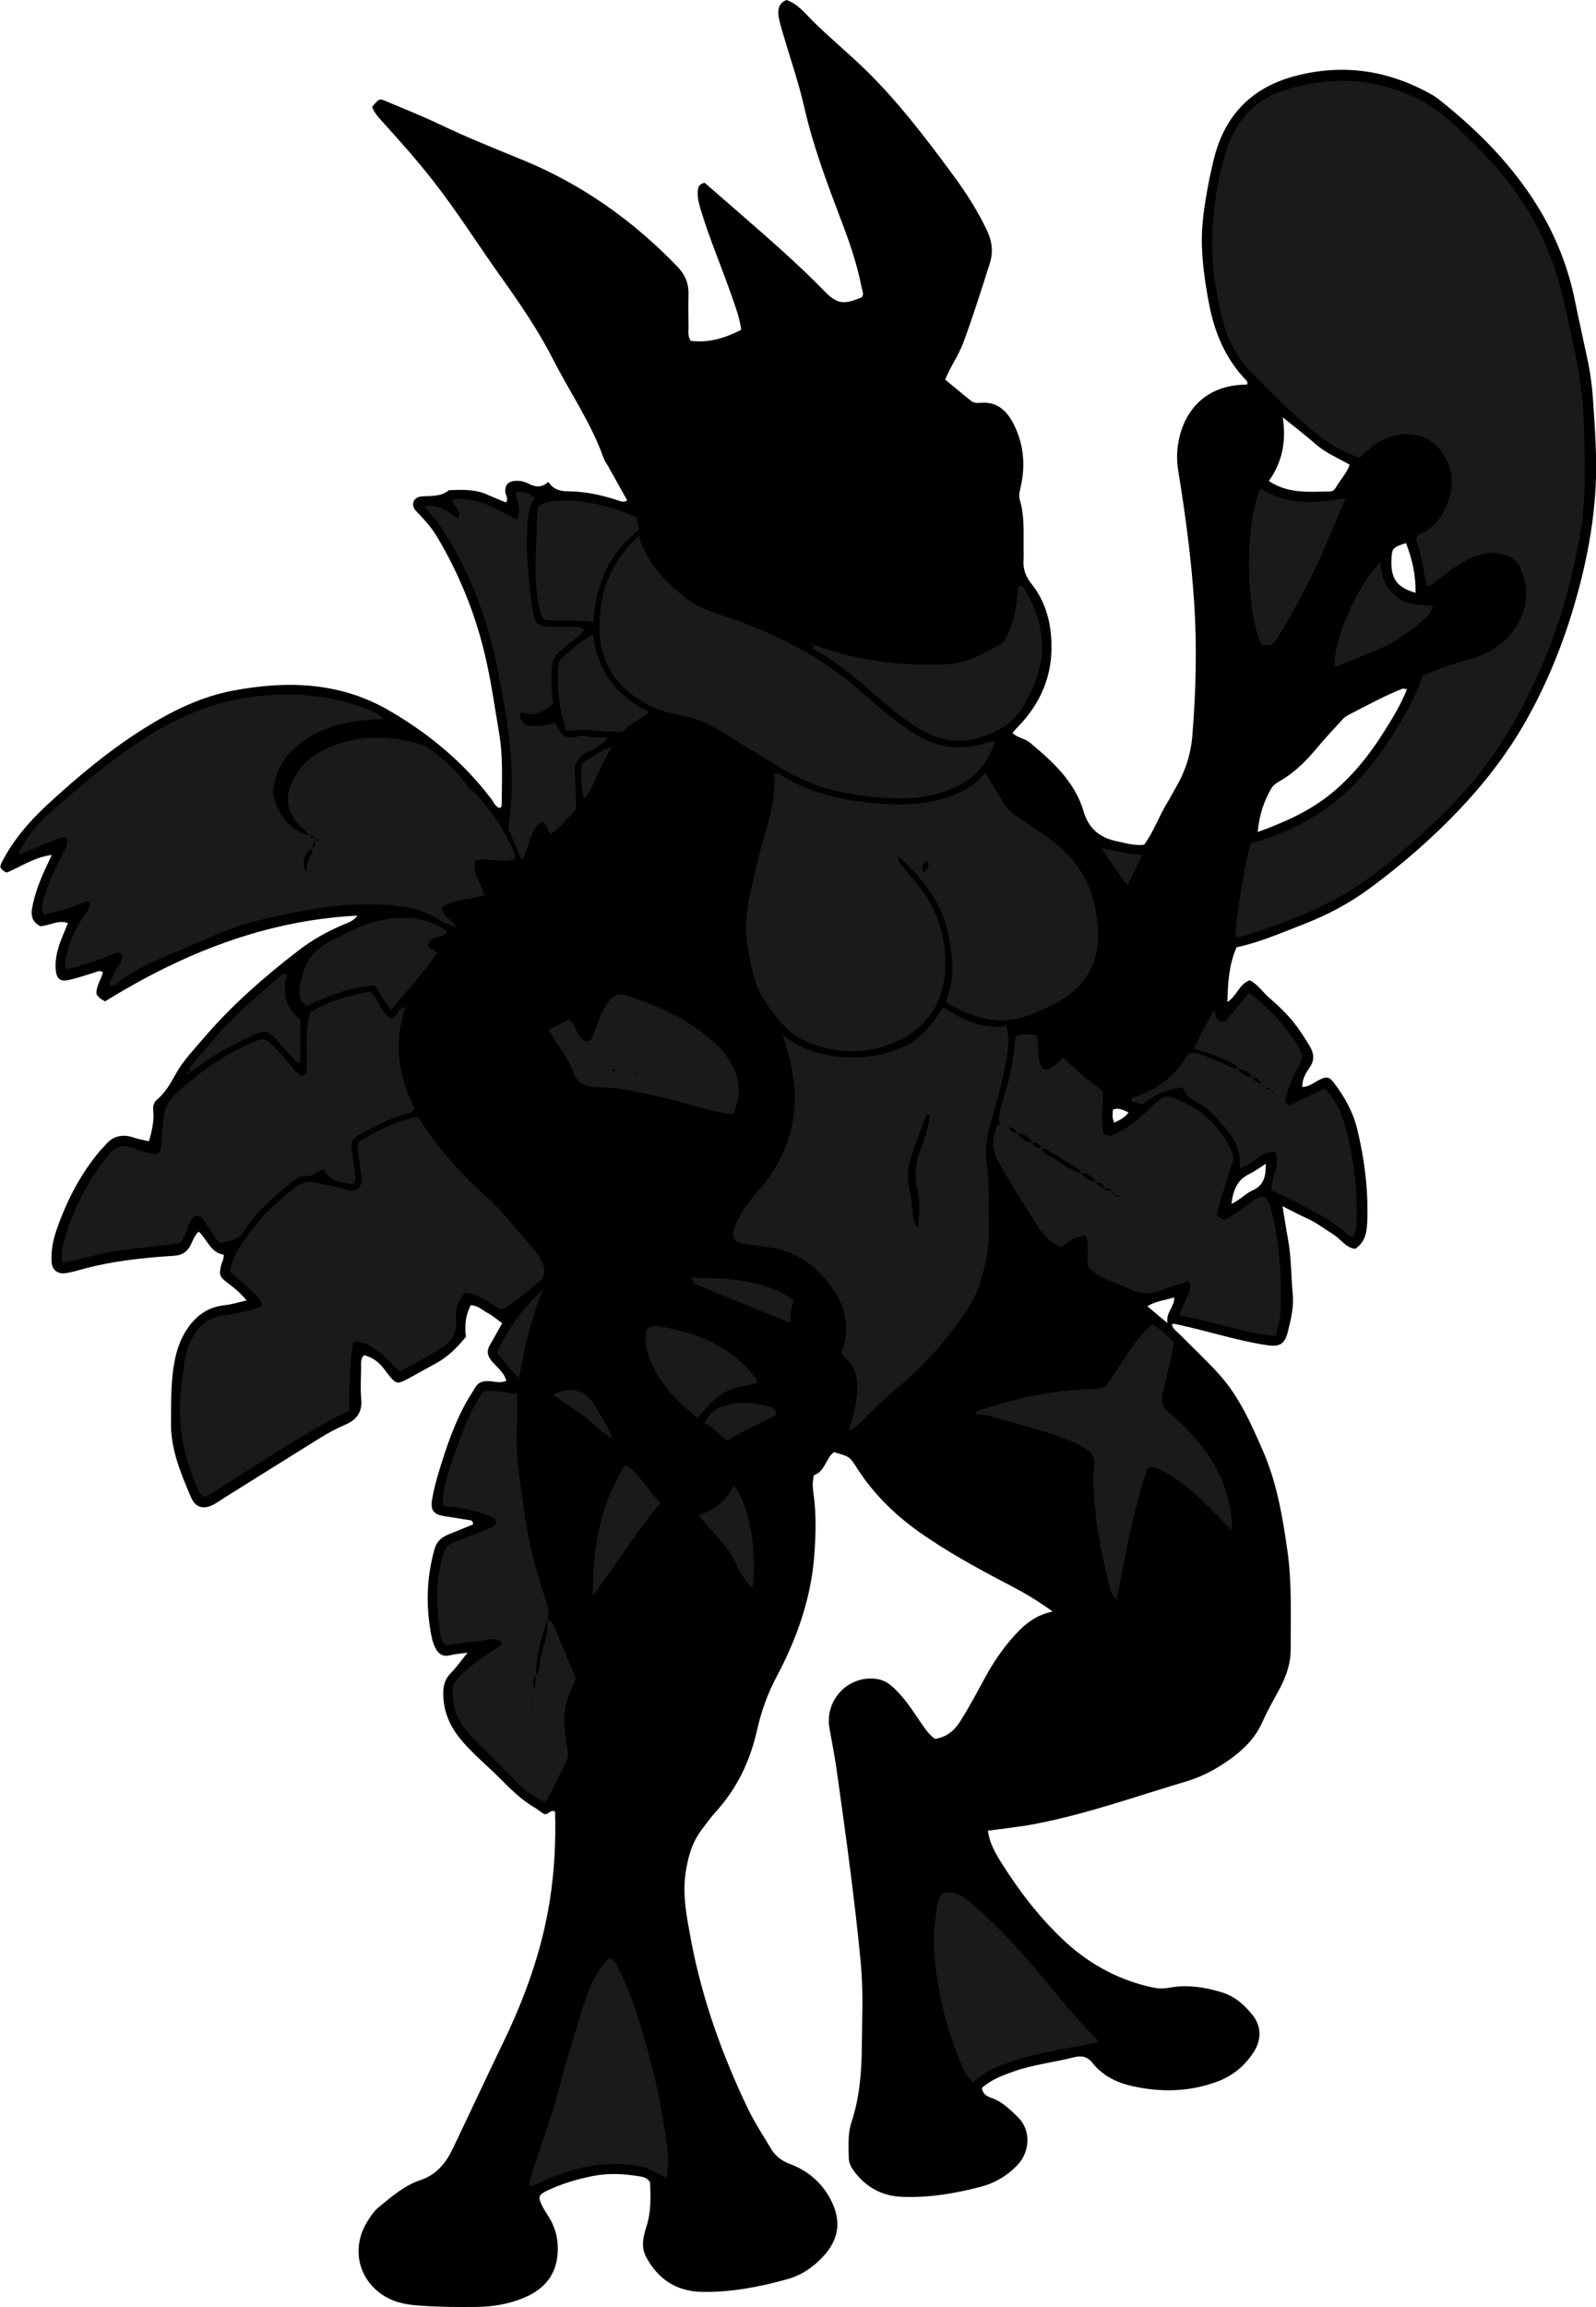 <?xml version="1.0" encoding="utf-8"?>
<!-- Generator: Adobe Illustrator 24.1.1, SVG Export Plug-In . SVG Version: 6.00 Build 0)  -->
<svg version="1.1" id="Layer_1" xmlns="http://www.w3.org/2000/svg" xmlns:xlink="http://www.w3.org/1999/xlink" x="0px" y="0px"
	 viewBox="0 0 124.99 180.54" style="enable-background:new 0 0 124.99 180.54;" xml:space="preserve">
<style type="text/css">
	.st0{fill:#1A1A1A;}
</style>
<g>
	<path d="M29.14,8.37c0.55-0.66,0.56-0.68,1.09-0.45c1.4,0.59,2.81,1.15,4.18,1.8c2.16,1.04,4.39,1.92,6.6,2.83
		c4.61,1.9,8.58,4.73,12.04,8.31c0.59,0.62,0.89,1.3,0.87,2.15c-0.02,0.88-0.01,1.76,0,2.64c0,0.31-0.07,0.64,0.17,1.02
		c1.38,0.18,2.67-0.2,3.96-0.86c-0.13-0.95-0.44-1.76-0.72-2.57c-0.81-2.34-1.8-4.61-2.5-6.99c-0.14-0.47-0.23-0.93-0.17-1.42
		c0.03-0.26,0.16-0.44,0.52-0.53c0.91,0.79,1.87,1.63,2.83,2.46c2.23,1.94,4.46,3.88,6.53,6c1.01,1.04,1.52,1.11,2.96,0.5
		c0.18-0.27,0.02-0.53-0.03-0.8c-0.35-1.81-0.95-3.53-1.61-5.26c-1.09-2.87-2.17-5.74-2.86-8.75C62.56,6.5,61.9,4.61,61.34,2.7
		c-0.13-0.46-0.28-0.92-0.36-1.39C60.9,0.78,60.95,0.26,61.59,0c0.84,0.28,1.42,0.99,2.02,1.6c1.36,1.36,2.85,2.57,4.22,3.91
		c2.55,2.5,4.7,5.33,6.81,8.19c1,1.35,1.9,2.76,2.63,4.28c0.42,0.88,0.54,1.7,0.24,2.65c-0.67,2.09-1.32,4.18-2.09,6.24
		c-0.37,0.98-0.99,1.82-1.4,2.84c0.67,0.55,1.34,1.1,2.01,1.65c0.24,0.2,0.53,0.18,0.8,0.16c1.33-0.1,2.08,0.7,2.6,1.76
		c0.72,1.48,0.88,3.05,0.54,4.67c-0.08,0.39-0.22,0.77-0.1,1.18c0.35,1.17,0.29,2.37,0.29,3.57c0,0.36,0.02,0.72,0,1.08
		c-0.06,0.75,0.16,1.33,0.65,1.95c1.01,1.28,1.46,2.79,1.53,4.45c0.12,2.7-0.85,4.91-2.71,6.79c-0.11,0.11-0.21,0.24-0.34,0.39
		c0.39,0.39,0.96,0.42,1.35,0.74c1.79,1.49,3.53,3.06,4.22,5.39c0.4,1.36,1.27,2.07,2.59,2.34c0.7,0.14,1.39,0.37,2.15,0.28
		c0.76-1.03,1.17-2.26,1.84-3.34c0.23-0.37,0.43-0.77,0.65-1.15c0.74-1.26,1.17-2.61,1.29-4.07c0.28-3.47,0.37-6.94,0.14-10.41
		c-0.23-3.46-0.69-6.9-1.25-10.32c-0.18-1.09-0.08-2.15,0.26-3.18c0.63-1.89,2.21-3.54,5.12-3.54c0.08-0.11,0.05-0.22-0.03-0.31
		c-1.64-1.69-2.51-3.76-2.94-6.05c-0.28-1.45-0.49-2.91-0.55-4.38c-0.07-1.68,0.2-3.34,0.51-4.99c0.11-0.59,0.25-1.17,0.38-1.75
		c0.83-3.56,2.98-5.81,6.55-6.71c3.62-0.91,7.04-0.42,10.3,1.35c0.28,0.15,0.56,0.31,0.81,0.51c2.83,2.25,5.38,4.76,7.37,7.8
		c1.59,2.43,2.7,5.06,3.28,7.91c0.32,1.56,0.67,3.12,1,4.68c0.24,1.13,0.38,2.28,0.45,3.43c0.09,1.43,0.19,2.86,0.22,4.3
		c0.07,4-0.64,7.86-1.77,11.66c-0.9,3.03-2.1,5.95-3.64,8.71c-1.43,2.56-3.2,4.87-5.21,7c-2.17,2.3-4.55,4.37-7.1,6.25
		c-1.62,1.2-3.38,2.12-5.25,2.84c-1.71,0.66-3.39,1.4-5.19,1.78c-0.6,1.38-0.68,2.8-0.72,4.28c0.72-0.42,0.89-1.36,1.74-1.7
		c0.63,0.29,1.02,0.93,1.56,1.39c0.52,0.44,1.01,0.91,1.47,1.41c0.65,0.71,1.17,1.51,1.67,2.34c0.33,0.55,0.42,1.06,0.02,1.66
		c-0.29,0.43-0.61,0.91-0.59,1.56c0.58-0.04,0.94-0.37,1.36-0.58c0.54-0.27,0.76-0.23,1.13,0.26c0.82,1.09,1.48,2.25,1.81,3.61
		c0.57,2.34,0.87,4.71,0.79,7.12c-0.03,0.85-0.1,1.69-0.95,2.25c-0.75-0.09-1.14-0.79-1.74-1.15c-0.65-0.4-1.24-0.87-1.94-1.19
		c-0.64-0.29-1.26-0.62-2.01-1c0.16,0.96,0.28,1.78,0.43,2.59c0.27,1.42,0.23,2.86,0.37,4.28c0.1,1-0.14,1.98-0.38,2.95
		c-0.25,0.98-0.63,1.2-1.62,1.06c-2.41-0.36-4.73-1.14-7.11-1.64c-0.12-0.02-0.23-0.08-0.36,0.03c0.11,0.39,0.47,0.6,0.73,0.87
		c0.98,1,2.01,1.95,2.95,2.99c1.58,1.74,2.52,3.87,3.45,6c1.1,2.51,1.55,5.19,1.93,7.88c0.36,2.54,0.24,5.1,0.25,7.66
		c0.01,1.29-0.48,2.43-1.09,3.51c-0.43,0.77-0.84,1.54-1.2,2.34c-0.49,1.05-1.25,1.84-2.15,2.53c-1.12,0.85-2.33,1.54-3.69,1.95
		c-3.98,1.18-7.89,2.59-11.98,3.36c-1.17,0.22-2.36,0.34-3.6,0.51c0.12,0.96,0.58,1.76,1.06,2.52c1.43,2.27,3.07,4.41,5.05,6.22
		c1.96,1.79,4.3,3.03,6.95,3.56c0.39,0.08,0.79,0.05,1.19-0.02c1.41-0.25,2.78-0.03,4.13,0.39c0.99,0.31,1.73,0.99,2.36,1.78
		c0.66,0.83,0.7,1.86,0.12,2.8c-0.7,1.12-1.66,1.93-2.91,2.39c-2.16,0.8-4.37,0.85-6.6,0.36c-1.23-0.27-2.35-0.8-3.16-1.82
		c-0.4-0.51-0.86-0.6-1.48-0.44c-1.54,0.39-3.14,0.56-4.66,1.09c-0.91,0.32-1.8,0.65-2.52,1.3c0.05,0.5,0.42,0.67,0.79,0.8
		c0.82,0.29,1.41,0.89,2.01,1.47c1.1,1.06,0.94,2.77-0.02,3.77c-0.81,0.84-1.75,1.4-2.85,1.69c-2.05,0.54-4.14,0.89-6.27,0.79
		c-1.56-0.08-2.81-0.8-3.73-2.08c-0.22-0.3-0.36-0.63-0.36-1c-0.01-0.92-0.09-1.84,0.21-2.74c0.62-1.88,0.79-3.83,0.81-5.78
		c0.02-2.2,0.13-4.4-0.07-6.59c-0.22-2.38-0.5-4.75-0.8-7.12c-0.34-2.73-0.73-5.45-1.11-8.17c-0.15-1.06-0.36-2.12-0.55-3.18
		c-0.39-2.21,1.46-4.16,3.67-3.87c0.53,0.07,0.97,0.33,1.36,0.7c0.86,0.8,1.48,1.78,2.13,2.73c0.32,0.46,0.62,0.93,1.11,1.27
		c0.88-0.14,1.49-0.62,1.97-1.38c0.73-1.15,1.36-2.35,2.01-3.54c0.56-1.02,1.21-1.98,1.96-2.86c0.84-0.97,1.75-1.88,3.27-2.19
		c-1.16-0.84-2.22-1.46-3.29-2.02c-2.48-1.3-4.94-2.62-7.23-4.25c-1.91-1.36-3.54-2.98-4.81-4.96c-0.58-0.9-0.57-0.9-1.81-1.24
		c-0.64,0.5-0.7,1.53-1.56,1.8c-0.12,0.51-0.1,0.95-0.04,1.38c0.24,1.63,0.19,3.28,0.07,4.9c-0.25,3.35-1.36,6.49-2.92,9.43
		c-0.74,1.39-1.24,2.79-1.58,4.31c-0.53,2.36-1.56,4.51-3.22,6.33c-0.4,0.44-0.75,0.93-1.11,1.41c-0.74,0.98-1.05,2.09-1.24,3.31
		c-0.28,1.84,0.1,3.59,0.42,5.33c0.87,4.61,2.45,9.01,4.48,13.23c0.5,1.04,1.15,2.01,1.74,3.01c0.35,0.6,0.82,1,1.52,1.26
		c1.47,0.55,2.6,1.54,3.29,2.98c0.76,1.6,0.5,2.99-0.7,4.28c-0.79,0.84-1.69,1.45-2.8,1.76c-2.2,0.61-4.43,1.04-6.72,0.99
		c-1.98-0.05-3.41-1.01-4.33-2.73c-0.41-0.76-0.23-1.59,0.01-2.33c0.39-1.18,0.35-2.35,0.3-3.52c-0.24-0.38-0.6-0.43-0.95-0.48
		c-1.19-0.19-2.37-0.24-3.56,0c-1.22,0.25-2.4,0.59-3.53,1.13c-0.7,0.33-0.76,0.5-0.41,1.2c0.16,0.32,0.37,0.62,0.55,0.92
		c0.61,1,0.78,2.11,0.61,3.23c-0.22,1.46-1.17,2.43-2.49,3c-1.22,0.53-2.53,0.75-3.85,0.76c-1.35,0.01-2.71,0.01-4.06-0.08
		c-0.93-0.06-1.8-0.13-2.64-0.52c-2.39-1.11-3.2-3.79-1.84-6.04c0.27-0.44,0.56-0.88,0.97-1.21c0.99-0.8,1.97-1.66,3.2-2.07
		c1.3-0.43,2.03-1.37,2.57-2.51c1.33-2.77,2.62-5.56,3.96-8.33c1.69-3.5,2.99-7.12,3.61-10.99c0.37-2.34,0.49-4.67,0.42-7.02
		c-0.38-0.2-0.56,0.35-0.88,0.18c-0.24-0.13-0.45-0.33-0.69-0.47c-1.13-0.64-2.01-1.57-2.92-2.47c-1.02-1.01-2.14-1.92-3.04-3.06
		c-0.84-1.08-1.28-2.27-1.22-3.65c0.03-0.54,0.2-0.97,0.59-1.37c0.5-0.51,0.91-1.1,1.3-1.59c-0.35,0.05-0.89,0.09-1.4,0.21
		c-0.53,0.12-0.86-0.11-1.08-0.52c-0.15-0.28-0.26-0.59-0.32-0.9c-0.48-2.34-0.42-4.66,0.24-6.96c0.16-0.54,0.54-0.86,1.04-1.07
		c0.66-0.27,1.32-0.54,1.96-0.8c0-0.36-0.24-0.32-0.41-0.35c-0.63-0.11-1.26-0.2-1.89-0.3c-0.77-0.13-1.04-0.45-0.92-1.24
		c0.11-0.71,0.3-1.41,0.5-2.09c0.61-2.03,1.28-4.04,2.36-5.88c0.16-0.28,0.35-0.53,0.5-0.81c0.24-0.45,0.63-0.57,1.11-0.54
		c0.43,0.02,0.87,0.19,1.35-0.03c-0.17-0.65-0.71-1.04-1.11-1.5c-0.37-0.43-0.45-0.82-0.17-1.3c0.32-0.55,0.62-1.11,0.96-1.7
		c-0.39-0.28-0.75-0.6-1.15-0.81c-0.41-0.21-0.76-0.59-1.31-0.6c-0.42,0.78-0.49,1.6-0.38,2.47c-0.68,0.84-1.43,1.59-2.4,2.11
		c-0.78,0.41-1.53,0.86-2.31,1.26c-0.63,0.33-0.78,0.29-1.23-0.24c-0.21-0.24-0.38-0.51-0.59-0.76c-0.39-0.47-0.87-0.79-1.45-0.93
		c-0.31,0.31-0.22,0.64-0.23,0.95c-0.01,0.84-0.06,1.69,0.01,2.52c0.09,1.01-0.39,1.6-1.23,1.96c-0.7,0.3-1.37,0.66-2.01,1.06
		c-2.48,1.54-4.95,3.09-7.42,4.63c-0.27,0.17-0.53,0.36-0.81,0.52c-0.83,0.47-1.5,0.34-1.87-0.54c-0.8-1.87-1.59-3.75-1.56-5.85
		c0.02-1.56-0.02-3.11,0.26-4.66c0.16-0.87,0.42-1.7,0.89-2.46c0.72-1.15,1.67-1.9,3.06-2.04c0.54-0.06,1.07-0.23,1.71-0.37
		c-0.45-0.58-0.94-0.96-1.44-1.34c-0.7-0.52-0.75-0.68-0.52-1.53c0.03-0.11,0.1-0.22,0.13-0.34c0.03-0.11,0.03-0.23,0.05-0.37
		c-1.04-0.16-1.3-1.19-1.96-1.81c-0.39,0.34-0.48,0.78-0.69,1.15c-0.28,0.47-0.64,0.7-1.25,0.74c-2.47,0.16-4.93,0.42-7.32,1.09
		c-0.38,0.11-0.77,0.21-1.16,0.27c-0.65,0.1-1.08-0.26-1.11-0.91c-0.04-0.81,0.1-1.61,0.35-2.36c0.78-2.28,1.86-4.42,3.42-6.28
		c0.13-0.15,0.28-0.28,0.41-0.44c0.6-0.75,1.35-0.92,2.25-0.62c0.37,0.13,0.77,0.19,1.2,0.29c0.23-0.81,0.42-1.62,0.33-2.46
		c-0.04-0.37,0.09-0.63,0.34-0.84c0.66-0.56,1.04-1.29,1.46-2.03c0.55-0.98,1.34-1.79,2.06-2.64c2.24-2.63,4.82-4.89,7.54-6.98
		c1.08-0.83,2.27-1.49,3.53-2.02c0.35-0.15,0.74-0.25,1.06-0.69c-7.32,0.38-13.74,3-19.76,6.71c-0.17-0.1-0.28-0.15-0.37-0.22
		c-0.12-0.1-0.22-0.23-0.3-0.33c-0.05-0.66,0.37-1.15,0.5-1.72c-0.24-0.19-0.46-0.05-0.68,0.02c-0.65,0.2-1.29,0.42-1.95,0.57
		c-0.73,0.17-1.02-0.09-1.07-0.86c-0.05-0.81,0.15-1.58,0.45-2.33c0.16-0.4,0.33-0.8,0.51-1.26c-0.79-0.26-1.43,0.21-2.17,0.25
		c-0.55-0.3-0.76-0.71-0.63-1.44c0.2-1.08,0.58-2.07,1.03-3.05c0.15-0.33,0.3-0.65,0.51-1.09c-1.36,0.18-2.41,0.91-3.51,1.38
		c-0.26-0.07-0.39-0.21-0.52-0.4c0.02-0.1,0.02-0.22,0.07-0.32c0.89-1.77,2.16-3.25,3.6-4.58c2.35-2.17,4.8-4.22,7.51-5.93
		c2.17-1.37,4.46-2.51,7.01-3c4.22-0.8,8.37-0.69,12.2,1.52c3.14,1.81,5.9,4.09,8.1,7.01c0.18,0.24,0.28,0.58,0.64,0.65
		c0.05-0.07,0.13-0.12,0.13-0.18c0.01-1.88,0.12-3.76-0.19-5.62c-0.37-2.16-0.66-4.33-1.19-6.47c-0.78-3.17-2.01-6.14-3.67-8.94
		c-0.45-0.76-1.05-1.4-1.66-2.04c-0.44-0.46-0.21-1.07,0.42-1.13c0.75-0.06,1.52,0.04,2.16-0.49c1.04-0.04,2.08-0.09,3.06,0.37
		c0.46,0.21,0.94,0.39,1.41,0.59c0.22-0.34-0.05-0.57-0.06-0.84c-0.02-0.54,0.22-0.8,0.76-0.85c0.37-0.03,0.75,0.05,1.05,0.21
		c0.55,0.29,1.04,0.34,1.57-0.13c0.54,0.87,1.42,0.71,2.16,0.76c1.17,0.08,2.28,0.35,3.38,0.72c0.19,0.06,0.38,0.13,0.63-0.03
		c-0.5-0.9-1-1.79-1.5-2.69c-0.12-0.21-0.27-0.4-0.35-0.63c-0.97-2.73-2.62-5.11-3.93-7.67c-1.14-2.24-2.56-4.33-4.02-6.38
		c-1.84-2.57-3.51-5.24-5.47-7.73c-1.21-1.54-2.51-3-3.82-4.45C29.68,9.23,29.35,8.89,29.14,8.37z M110.19,53.93
		c-0.23-0.02-0.31-0.06-0.37-0.03c-1.45,0.57-2.81,1.33-4.2,2.04c-0.18,0.09-0.35,0.21-0.48,0.36c-0.67,0.73-1.36,1.46-1.99,2.22
		c-0.8,0.96-1.66,1.84-2.73,2.49c-0.3,0.18-0.67,0.37-0.84,0.66c-0.6,1.02-0.97,2.14-1.08,3.44c2.15-0.78,4.09-1.65,5.79-3.04
		c1.66-1.37,2.97-3.01,4.1-4.81C109.05,56.22,109.69,55.17,110.19,53.93z M100.46,32.66c0.3,1.99-0.09,3.57-1.09,4.98
		c1.52,1.02,3.17,0.84,4.79,0.82c0.22,0,0.37-0.15,0.47-0.33c0.32-0.58,0.82-1.06,1.07-1.76c-0.9-0.52-1.85-0.91-2.64-1.59
		C102.29,34.1,101.48,33.48,100.46,32.66z M110.86,46.39c0.02-1.43-0.28-2.67-0.75-3.89c-1.04,0.33-1.11,0.42-1.14,1.29
		C108.91,45.27,109.38,45.97,110.86,46.39z M96.44,94.21c0.7-0.33,1.11-0.81,1.64-1.05c0.93-0.41,1.05-1.12,1.05-2.09
		c-0.5,0.32-0.88,0.61-1.3,0.81C96.89,92.33,96.58,93.13,96.44,94.21z M89.85,102.22c0.48,0.4,0.92,0.77,1.58,1.32
		c-0.14-0.87,0.55-1.23,0.53-2.01C91.24,101.75,90.54,101.81,89.85,102.22z M87.26,87.85c0.47-0.21,0.84-0.4,1.12-0.8
		c-0.41-0.16-0.74-0.41-1.22-0.21C87.15,87.13,87.06,87.43,87.26,87.85z"/>
	<path class="st0" d="M96.76,73.35c-0.05-1.18,0.84-6.54,1.22-7.37c1.81-0.45,3.52-1.22,5.12-2.21c2.65-1.64,4.56-3.98,6.17-6.59
		c0.84-1.36,1.65-2.73,2.13-4.28c1.11-0.5,2.22-0.91,3.38-1.22c1.89-0.5,3.45-1.43,4.31-3.3c0.61-1.33,0.54-2.63-0.04-3.94
		c-0.35-0.8-1.05-1.05-1.83-1.15c-0.69-0.09-1.34,0.09-1.98,0.37c-1,0.44-1.85,1.11-2.71,1.76c-0.22,0.17-0.4,0.4-0.81,0.45
		c-0.23-1.25-0.41-2.54-0.83-3.69c0.06-0.25,0.2-0.33,0.34-0.4c1.41-0.64,2.04-1.86,2.38-3.26c0.43-1.83-0.73-3.93-2.43-4.4
		c-1.09-0.3-2.14-0.11-3.12,0.43c-0.6,0.33-1.09,0.8-1.58,1.27c-2.11-0.67-3.7-2.06-5.25-3.49c-1.06-0.98-2.05-2.02-3.08-3.03
		c-1.2-1.18-1.97-2.62-2.39-4.22c-0.71-2.72-1.02-5.5-0.72-8.31c0.18-1.71,0.48-3.41,1.01-5.04c0.73-2.22,2.14-3.9,4.47-4.65
		c3.67-1.18,7.23-1.02,10.69,0.75c1.23,0.63,2.25,1.52,3.23,2.46c1.07,1.02,2.11,2.07,3.07,3.2c2.38,2.82,4.01,6.04,4.85,9.65
		c0.47,2.02,0.95,4.04,1.29,6.09c0.21,1.3,0.36,2.61,0.39,3.92c0.06,2.87,0.22,5.76-0.28,8.61c-0.65,3.67-1.63,7.24-3.14,10.65
		c-1.53,3.45-3.39,6.7-5.93,9.52c-2.06,2.29-4.35,4.32-6.76,6.24c-3.16,2.52-6.84,3.9-10.62,5.1C97.16,73.32,97,73.32,96.76,73.35z"
		/>
	<path class="st0" d="M8.62,77.17c-0.15-0.41,0.19-0.66,0.31-0.98c0.2-0.5,0.69-0.89,0.63-1.47c-0.24-0.28-0.46-0.17-0.68-0.06
		c-1.17,0.53-2.4,0.85-3.57,1.2c-0.28-0.17-0.22-0.36-0.19-0.56c0.17-1.29,0.67-2.45,1.38-3.54c0.21-0.32,0.52-0.6,0.56-0.99
		c-0.14-0.27-0.31-0.26-0.51-0.16c-0.97,0.48-2.03,0.71-3.09,0.96c-0.29-0.53-0.12-1.02,0.04-1.51c0.36-1.15,0.89-2.22,1.42-3.3
		c0.19-0.37,0.52-0.74,0.23-1.3c-1.24,0.32-2.36,0.98-3.73,1.4c0.61-1.27,1.36-2.24,2.27-3.05c2.44-2.18,4.93-4.31,7.7-6.08
		c2.24-1.43,4.62-2.52,7.25-3.01c3.48-0.65,6.9-0.5,10.23,0.82c0.36,0.14,0.73,0.28,1.15,0.71c-1,0.09-1.86,0.11-2.69,0.28
		c-1.81,0.36-3.41,1.06-4.69,2.45c-0.71,0.78-1.03,1.69-1.24,2.68c-0.09,0.41,0.07,0.8,0.2,1.17c0.45,1.27,1.27,2.19,2.6,2.57
		c0.16,0.3,0.41,0.12,0.63,0.13c-0.04,0.12-0.08,0.24-0.12,0.36c-0.22,0.1-0.24,0.29-0.23,0.49c-0.72,0.39-0.79,1.02-0.59,1.72
		c0.01,0.03,0.13,0.04,0.2,0.05c-0.03,0.1-0.12,0.2-0.02,0.31c0-0.1,0-0.19,0-0.28c-0.16-0.31,0.01-0.58,0.09-0.86
		c0.09-0.32,0.38-0.58,0.29-0.96c0.25-0.09,0.22-0.3,0.23-0.5c0.35,0.02,0.11-0.21,0.13-0.32c-0.21-0.04-0.43-0.08-0.64-0.11
		c-0.14-0.39-0.5-0.61-0.76-0.9c-1-1.12-1.14-2.19-0.45-3.51c0.56-1.06,1.37-1.85,2.45-2.37c2.51-1.21,5.08-1.14,7.68-0.36
		c0.31,0.09,0.56,0.29,0.81,0.49c1,0.8,2,1.59,2.66,2.72c0.22,0.37,0.62,0.48,0.88,0.79c1.14,1.39,2.22,2.82,2.86,4.53
		c0.04,0.11,0.04,0.23,0.07,0.39c-1.03,0.39-2.12-0.13-3.11,0.13c-0.36,1.09,0.54,1.79,0.65,2.71c-1.09,0.43-2.37,0.24-3.3,0.99
		c0.09,0.8,0.93,0.94,1.08,1.58l0.03-0.03c-0.5-0.23-1.04-0.42-1.5-0.71c-1.04-0.66-2.19-0.9-3.39-1.02
		c-3.49-0.35-6.88,0.3-10.25,1.08c-1.4,0.32-2.75,0.8-4.06,1.38c-1.28,0.56-2.56,1.11-3.84,1.64c-1.14,0.48-2.24,1.04-3.23,1.78
		c-0.24,0.18-0.46,0.47-0.83,0.38L8.62,77.17z"/>
	<path class="st0" d="M70.42,67.01c-0.11,0.2-0.09,0.38,0.06,0.55c0.39,0.46,0.76,0.93,1.15,1.38c1.5,1.72,2.31,3.76,2.4,6
		c0.06,1.54-0.2,3.09-1.15,4.44c-0.84,1.2-1.98,1.92-3.34,2.4c-2.19,0.77-4.33,0.59-6.42-0.29c-1.38-0.58-2.25-1.76-3.08-2.94
		c-0.95-1.35-1.22-2.91-1.49-4.5c-0.25-1.45-0.11-2.85,0.23-4.25c0.35-1.43,0.63-2.89,1.06-4.3c0.49-1.61,0.9-3.22,0.79-4.98
		c0.37-0.04,0.62,0.19,0.86,0.33c2,1.18,4.19,1.69,6.48,1.95c1.04,0.12,2.07,0.17,3.1,0.14c1.49-0.05,2.93-0.37,4.27-1.03
		c0.68-0.33,1.26-0.81,1.81-1.42c0.49,0.8,0.93,1.5,1.36,2.21c0.29,0.49,0.67,0.88,1.15,1.2c0.8,0.53,1.58,1.08,2.37,1.62
		c2.01,1.37,3.33,3.28,3.76,5.63c0.34,1.87,0.4,3.83-0.89,5.52c-0.67,0.88-1.53,1.51-2.51,1.99c-1.15,0.55-2.28,1.11-3.61,1.18
		c-1.73,0.09-3.19-0.55-4.59-1.33c-0.04-0.14-0.09-0.24-0.07-0.29c0.7-1.67,0.47-3.36,0.15-5.06c-0.36-1.91-1.36-3.47-2.63-4.89
		c-0.4-0.44-0.84-0.84-1.26-1.27c-0.17-0.02-0.27-0.1-0.3-0.27l-0.07-0.01l0.07-0.01C70.2,66.82,70.31,66.92,70.42,67.01z
		 M72.61,67.36c-0.36,0.22-0.44,0.52-0.34,0.95C72.6,68.04,72.89,67.82,72.61,67.36z"/>
	<path class="st0" d="M32.73,87.39c0.85,1.31,1.71,2.5,2.7,3.6c0.85,0.95,1.74,1.86,2.7,2.7c1.11,0.98,2.01,2.16,2.98,3.27
		c0.5,0.57,1.01,1.14,1.35,1.82c0.28,0.56,0.24,1.14-0.24,1.52c-0.97,0.76-1.85,1.65-2.95,2.18c-0.96-0.47-1.75-1.22-2.84-1.31
		c-0.6,0.62-0.8,1.38-0.72,2.12c0.13,1.15-0.47,1.8-1.33,2.32c-0.99,0.59-2.01,1.14-3.07,1.74c-0.55-0.53-1.04-1.11-1.63-1.55
		c-0.56-0.42-1.16-0.86-2.01-0.81c-0.29,1.78-0.32,3.55-0.32,5.38c-3.94,1.99-7.54,4.5-11.23,6.77c-0.45-0.09-0.55-0.42-0.67-0.7
		c-1.23-2.77-1.64-5.64-1.16-8.65c0.1-0.59,0.14-1.18,0.26-1.77c0.07-0.36,0.21-0.69,0.36-1.01c0.52-1.1,1.24-1.89,2.56-2.07
		c1.01-0.14,2.05-0.31,3.05-0.73c-0.1-0.74-0.73-1.04-1.14-1.48c-0.41-0.43-0.89-0.79-1.35-1.18c0.11-1.2,0.83-2.08,1.46-2.99
		c0.98-1.42,2.27-2.57,3.62-3.64c0.52-0.41,1.05-0.52,1.68-0.37c0.74,0.18,1.49,0.29,2.21,0.53c0.99,0.33,1.44-0.18,1.3-1.16
		c-0.07-0.51-0.16-1.02-0.25-1.53c-0.05-0.32-0.09-0.63,0.05-1.05C29.49,88.53,30.95,87.73,32.73,87.39z M31.16,96.64l-0.05,0.01
		l0.06-0.03c-0.02-0.08,0.03-0.09,0.04-0.02C31.22,96.75,31.29,96.55,31.16,96.64z M30.45,97.03l0.05,0l-0.07,0.03
		c0.03,0.08-0.02,0.09-0.03,0.02C30.37,96.92,30.32,97.13,30.45,97.03z M34.05,94.95c-0.02,0-0.05,0-0.07,0
		c0.03-0.01,0.06-0.01,0.09-0.02c-0.04-0.09,0.03-0.1,0.04-0.02C34.13,95.06,34.19,94.87,34.05,94.95z"/>
	<path class="st0" d="M66.45,111.94c0.36-1.01,0.62-2.04,0.69-3.13c0.06-1.03-0.19-1.89-0.96-2.58c-0.09-0.08-0.16-0.18-0.22-0.25
		c-0.13-0.32,0.1-0.55,0.16-0.82c0.29-1.39,0.11-2.71-0.65-3.91c-1.27-2.03-3-3.38-5.45-3.67c-0.55-0.07-1.1-0.15-1.66-0.22
		c-0.88-0.11-1.14-0.56-0.8-1.41c0.41-1.01,1.04-1.9,1.76-2.7c1.63-1.81,2.61-3.89,2.87-6.31c0.15-1.4-0.03-2.77-0.37-4.12
		c-0.13-0.53-0.3-1.05-0.52-1.84c1.1,0.89,2.14,1.31,3.27,1.54c2.13,0.42,4.2,0.29,6.2-0.6c1.13-0.5,1.9-1.42,2.63-2.39
		c0.16-0.22,0.21-0.53,0.55-0.67c1.44,0.99,3.02,1.69,4.88,1.43c0.23,0.97,0.12,1.8-0.02,2.61c-0.28,1.69-0.75,3.34-1.23,4.99
		c-0.33,1.13-0.46,2.27-0.29,3.42c0.24,1.59,0.08,3.19,0.15,4.78c0.06,1.5-0.27,2.93-0.7,4.35c-0.25,0.8-0.65,1.53-1.12,2.24
		c-1.54,2.31-3.39,4.32-5.53,6.09c-0.92,0.76-1.75,1.64-2.62,2.46c-0.31,0.3-0.58,0.66-1.06,0.7L66.45,111.94z M72.82,87.22
		c-0.22-0.02-0.29,0.08-0.33,0.19c-0.38,1-0.78,2-1.1,3.02c-0.25,0.79-0.41,1.59-0.2,2.45c0.19,0.77,0.24,1.56,0.33,2.35
		c0.04,0.31,0.09,0.6,0.38,0.83c0.09-0.98,0.18-1.95-0.04-2.88c-0.28-1.22-0.15-2.35,0.33-3.48C72.52,88.9,72.71,88.06,72.82,87.22z
		"/>
	<path class="st0" d="M78.32,88.03c-0.2-0.61,0-1.18,0.18-1.75c0.34-1.07,0.61-2.15,0.8-3.25c0.11-0.62,0.15-1.26,0.24-1.94
		c0.53-0.24,1.07-0.15,1.67-0.06c0.06,0.65,0.08,1.28,0.17,1.91c0.11,0.78,0.53,0.96,1.14,0.5c0.25-0.19,0.47-0.42,0.75-0.67
		c1,0.94,1.98,1.85,3.1,2.59c0.02,1.17-0.18,2.32,0.05,3.37c0.39,0.24,0.65,0.13,0.91,0.02c0.88-0.4,1.61-1.02,2.34-1.65
		c0.15-0.13,0.28-0.29,0.43-0.42c1.12-1.03,1.14-1.11,2.62-0.42c1.67,0.79,2.91,2.07,3.71,3.75c0.16,0.34,0.23,0.64,0.08,1.03
		c-0.27,0.71-0.46,1.44-0.69,2.17c-0.12,0.38-0.27,0.75-0.36,1.14c-0.07,0.32-0.35,0.7,0.08,0.97c0.38,0.24,0.69-0.03,0.98-0.22
		c0.54-0.35,1.06-0.71,1.57-1.09c0.26-0.2,0.52-0.37,0.89-0.36c0.39,0.25,0.49,0.67,0.6,1.1c0.64,2.62,0.82,5.27,0.7,7.95
		c-0.03,0.58-0.22,1.16-0.35,1.83c-2.62-0.16-4.98-1.21-7.52-1.54c0.03-0.61,0.39-0.98,0.52-1.42c0.12-0.39,0.46-0.77,0.16-1.3
		c-0.72,0.23-1.44,0.42-2.13,0.69c-0.87,0.34-1.67,0.31-2.52-0.1c-1.07-0.52-2.27-0.77-3.18-1.66c-0.25-0.8,0.15-1.72-0.26-2.51
		c-0.89,0.16-0.89,0.16-1.89,0.92c-0.87-0.35-1.49-1.04-1.96-1.81c-1.01-1.67-2.1-3.3-3.03-5.02c-0.52-0.96-0.39-1.82,0-2.73
		c0.02-0.04,0.14-0.04,0.22-0.06c0.23,0.1,0.46,0.17,0.7,0.08c-0.03,0.42,0.23,0.55,0.59,0.58c0.3,0.41,0.65,0.73,1.2,0.71
		c0.11,0.36,0.36,0.51,0.72,0.48c0.15,0.53,0.68,0.62,1.06,0.85c0.66,0.4,1.24,0.97,2.05,1.08c0.27,0.46,0.71,0.63,1.19,0.72
		c0.08,0.32,0.44,0.36,0.61,0.59c0.22,0.04,0.43,0.15,0.66,0.04c-0.05,0.16,0.03,0.28,0.12,0.4c0.18,0.1,0.36,0.13,0.56,0.07
		c0.07,0.13,0.14,0.26,0.21,0.39c0.05,0.02,0.1,0.04,0.14,0.06c-0.06-0.01-0.11-0.02-0.17-0.03c-0.06-0.13-0.13-0.26-0.19-0.39
		c-0.18-0.12-0.38-0.11-0.58-0.07c0.04-0.16-0.01-0.29-0.12-0.4c-0.21-0.15-0.43-0.18-0.66-0.05c0.01-0.43-0.07-0.51-0.61-0.58
		c-0.27-0.45-0.64-0.74-1.19-0.73c0.02-0.13-0.05-0.22-0.15-0.29C83.68,91,82.85,90.48,82,89.97c-0.12-0.07-0.3-0.06-0.45-0.08
		c-0.11-0.36-0.36-0.51-0.72-0.48c-0.26-0.48-0.66-0.71-1.21-0.71c-0.01-0.4-0.43-0.36-0.6-0.59
		C78.79,88.09,78.56,88.06,78.32,88.03z"/>
	<path class="st0" d="M31.72,78.92c-0.92,2.73-0.49,5.34,0.73,7.79c-0.17,0.41-0.49,0.41-0.73,0.48c-1.17,0.32-2.22,0.9-3.28,1.45
		c-0.93,0.48-0.99,0.63-0.84,1.72c0.06,0.47,0.15,0.94,0.21,1.42c0.04,0.28,0.08,0.56-0.11,0.89c-0.92-0.09-1.86-0.19-2.35-1.15
		c-0.56,0.1-0.82,0.56-1.38,0.53c-0.69-0.04-1.22,0.54-1.74,0.97c-1.2,1-2.33,2.08-3.18,3.4c-0.44,0.69-1.14,0.64-1.7,0.86
		c-0.43-0.18-0.56-0.53-0.76-0.82c-0.21-0.29-0.36-0.62-0.58-0.91c-0.48-0.62-0.86-0.54-1.18,0.22c-0.21,0.51-0.33,1.07-0.78,1.53
		c-1.5,0.18-3.04,0.36-4.58,0.54c-1.53,0.18-2.99,0.7-4.59,0.98c-0.11-0.88,0.08-1.57,0.29-2.24c0.67-2.07,1.62-3.99,2.96-5.72
		c0.07-0.09,0.14-0.19,0.21-0.29c0.55-0.75,1.21-1.11,2.16-0.71c0.44,0.19,0.91,0.3,1.37,0.41c0.49,0.12,0.75-0.09,0.77-0.61
		c0.03-0.8,0.09-1.59,0.21-2.38c0.11-0.73,0.44-1.25,0.96-1.73c1.68-1.56,3.53-2.87,5.62-3.82c1.29-0.59,1.3-0.59,2.26,0.41
		c0.38,0.4,0.74,0.84,1.1,1.27c0.26,0.3,0.47,0.65,0.86,0.78c0.34-0.06,0.36-0.3,0.36-0.55c0-0.68,0.02-1.36,0-2.04
		c-0.02-0.8,0.07-1.58,0.28-2.37c1.43-0.93,3.06-1.3,4.67-1.64c0.75,0.61,0.85,1.68,1.68,2.12c0.39-0.14,0.48-0.48,0.69-0.71
		c0.13-0.14,0.26-0.16,0.42-0.06L31.72,78.92z M27.71,85.98c0.01,0.1-0.23,0.04-0.12,0.2c0.03-0.06,0.06-0.12,0.09-0.18
		c0.06-0.01,0.12-0.01,0.18-0.02c-0.02,0.02-0.04,0.05-0.06,0.05C27.77,86.02,27.74,86,27.71,85.98z"/>
	<path class="st0" d="M50.03,41.93c0.65,2.16,2.06,3.6,3.68,4.87c0.83,0.65,1.8,1.02,2.79,1.34c2.37,0.75,4.62,1.75,6.78,2.98
		c1.95,1.12,3.67,2.54,5.34,4.03c0.86,0.77,1.79,1.46,2.75,2.11c1.88,1.27,3.89,1.57,6.04,0.82c0.14-0.05,0.28-0.17,0.51,0.01
		c-0.5,1.35-1.25,2.5-2.56,3.23c-1.77,0.99-3.7,1.25-5.67,1.14c-1.63-0.09-3.25-0.29-4.83-0.72c-1.36-0.37-2.61-0.99-3.81-1.71
		c-1.54-0.92-3.07-1.86-4.6-2.81c-1-0.61-2.05-1.06-3.21-1.26c-1.16-0.19-2.24-0.59-3.22-1.23c-1.94-1.26-3-3.03-3.06-5.37
		c-0.04-1.5,0.16-2.95,0.78-4.32C48.27,43.88,49.02,42.87,50.03,41.93z"/>
	<path class="st0" d="M42.85,126.73c0.26,0.11,0.45,0.25,0.57,0.55c0.53,1.33,1.09,2.65,1.67,4.03c-0.2,0.68-0.6,1.32-0.76,2.07
		c-0.26,1.2-0.1,2.38,0.11,3.55c0.08,0.43,0.02,0.76-0.18,1.12c-0.42,0.77-0.79,1.57-1.19,2.35c-0.11,0.21-0.17,0.45-0.48,0.59
		c-0.76-0.38-1.51-0.86-2.09-1.48c-1.17-1.26-2.41-2.44-3.61-3.67c-0.97-0.99-1.49-2.15-1.44-3.55c0.01-0.39,0.13-0.68,0.4-0.95
		c0.87-0.89,1.86-1.63,2.92-2.28c0.2-0.12,0.45-0.19,0.52-0.54c-0.69-0.52-1.43-0.06-2.13-0.04c-0.75,0.02-1.49,0.17-2.24,0.26
		c-0.48-0.45-0.46-1.06-0.53-1.58c-0.24-1.87-0.24-3.73,0.33-5.57c0.15-0.49,0.39-0.73,0.83-0.9c0.9-0.33,1.78-0.69,2.67-1.05
		c0.25-0.1,0.54-0.17,0.63-0.49c0-0.3-0.22-0.4-0.45-0.49c-0.93-0.37-1.9-0.59-2.89-0.74c-0.27-0.04-0.56,0.04-0.81-0.13
		c-0.11-0.87,0.19-2.09,1.09-4.57c0.55-1.5,1.11-2.99,2.05-4.3c0.9-0.22,1.74,0.13,2.65,0.14c0,0.89,0.04,1.72-0.01,2.55
		c-0.13,2.41,0.31,4.76,0.65,7.13c0.32,2.26,0.92,4.45,1.65,6.6c0.16,0.47,0.24,0.92,0.1,1.4c-0.5,1.41-0.87,2.85-0.93,4.35
		c-0.28,0.28-0.21,0.6-0.12,1.18c0.13-0.57,0.17-0.89,0.09-1.21c0.45-0.32,0.31-0.85,0.4-1.28
		C42.54,128.8,42.96,127.81,42.85,126.73z M41.62,132.91c-0.01,0-0.02,0-0.02,0c0,0.33,0,0.67,0,1c0.01,0,0.02,0,0.02,0
		C41.62,133.58,41.62,133.25,41.62,132.91z"/>
	<path class="st0" d="M96.91,83.65c0-0.31-0.27-0.36-0.47-0.47c-0.91-0.48-1.87-0.83-2.93-1.09c0.44-1.1,1.02-2,1.52-2.95
		c0.25,0.05,0.13,0.24,0.18,0.36c0.22,0.51,0.51,0.6,0.89,0.24c0.26-0.25,0.47-0.54,0.7-0.82c0.33-0.39,0.65-0.78,1.02-1.23
		c1.62,1.28,3.01,2.68,3.98,4.47c0.21,0.39,0.21,0.73-0.01,1.13c-0.46,0.84-0.85,1.71-1.11,2.64c-0.09,0.31,0.01,0.44,0.28,0.6
		c0.9-0.44,1.82-0.89,2.77-1.36c0.68,0.71,1.17,1.51,1.46,2.45c0.84,2.7,1.13,5.46,1.04,8.27c-0.01,0.33-0.08,0.62-0.31,0.87
		c-0.34,0.03-0.49-0.25-0.69-0.42c-1.69-1.38-3.69-2.21-5.67-3.22c-0.02-0.97,0.73-1.91,0.31-3c-1.14,0-1.77,1.02-2.8,1.33
		c0.24-1.86-0.92-3.01-2-4.17c-0.46-0.49-1.04-0.88-1.63-1.2c-0.42-0.23-0.68-0.52-0.79-0.98c-1.22,0.12-2.26,0.53-3.12,1.33
		c-0.36-0.03-0.66-0.13-0.93-0.3c0.02-0.08,0.02-0.19,0.06-0.21c1.72-0.56,3.17-1.48,4.14-3.06c0.32-0.52,0.53-0.58,1.11-0.39
		c0.68,0.23,1.33,0.53,2,0.8c0.33,0.13,0.6,0.42,1,0.34c0.26,0.47,0.73,0.58,1.19,0.73c0.17,0.29,0.4,0.45,0.75,0.44
		c0.06,0.11,0.12,0.23,0.17,0.34c0.18,0.1,0.38,0.13,0.58,0.09c-0.02,0.16,0.04,0.28,0.16,0.37c0.1,0.07,0.2,0.14,0.29,0.21
		l0.04,0.06l-0.06-0.03c-0.1-0.07-0.2-0.14-0.3-0.21c0.02-0.16-0.06-0.27-0.17-0.37c-0.17-0.15-0.37-0.13-0.58-0.09
		c0.03-0.16,0.01-0.3-0.18-0.35c-0.17-0.28-0.36-0.52-0.74-0.44C97.87,83.87,97.44,83.67,96.91,83.65z"/>
	<path class="st0" d="M35.84,40.54c0.15-0.17,0.17-0.35,0.06-0.55c-0.08-0.14-0.18-0.27-0.27-0.4c-0.09-0.13-0.22-0.24-0.18-0.5
		c1.89-0.29,3.39,0.74,4.99,1.56c0.48-0.7,0-1.38-0.03-2.13c0.58-0.14,1.04,0.08,1.48,0.44c-0.52,0.8-0.57,1.68-0.61,2.54
		c-0.09,2.12,0.13,4.22,0.45,6.31c0.15,1.01,0.4,1.21,1.41,1.23c0.64,0.01,1.28,0,1.92,0.01c0.23,0,0.48-0.05,0.68,0.25
		c-0.25,0.43-0.71,0.69-1.09,1c-1.45,1.17-1.44,1.17-1.45,2.99c0,0.6,0.02,1.19,0.14,1.8c-0.78,0.52-1.48,1.12-2.49,0.63
		c-0.19,0.2-0.15,0.44-0.03,0.64c0.15,0.25,0.38,0.4,0.68,0.43c0.68,0.06,1.34,0.02,1.96-0.26c0.63,1.25,0.64,1.28,2.03,1.07
		c0.38-0.06,0.7,0.11,1.05,0.1c0.31-0.01,0.63,0.02,1.07,0.04c-0.49,0.58-1.07,0.85-1.61,1.13c-0.77,0.41-1.08,0.98-0.98,1.84
		c0.08,0.71,0.07,1.43,0.09,2.15c0.01,0.24,0.02,0.49-0.17,0.68c-0.58,0.59-1.12,1.23-1.77,1.71c-0.42-0.24-0.21-0.78-0.75-0.93
		c-1.03,0.65-0.88,1.99-1.55,3c-0.35-0.83-0.69-1.59-1.01-2.37c-0.06-0.14-0.05-0.32-0.02-0.47c0.47-3.03,0.2-6.03-0.31-9.04
		c-0.42-2.44-0.87-4.86-1.65-7.22c-0.86-2.59-2.02-5.03-3.56-7.28c-0.31-0.45-0.71-0.83-1.13-1.32c1.17-0.23,1.89,0.44,2.67,0.95
		c0.02-0.01,0.04-0.03,0.05-0.04C35.89,40.51,35.87,40.53,35.84,40.54z"/>
	<path class="st0" d="M89.86,114.92c-1.1,3.25-1.71,6.69-2.41,10.27c-0.42-0.38-0.47-0.75-0.55-1.06c-0.7-2.63-1.17-5.29-1.28-8.01
		c-0.02-0.52,0.02-1.04,0.07-1.55c0.04-0.5-0.18-0.86-0.56-1.11c-0.44-0.28-0.89-0.54-1.37-0.73c-2.04-0.82-4.18-1.32-6.29-1.92
		c-0.34-0.1-0.71-0.09-1.07-0.13c0.05-0.29,0.29-0.32,0.51-0.39c2.36-0.76,4.75-1.34,7.23-1.52c0.82-0.06,1.67-0.02,2.36-0.2
		c1.33-1.67,2.13-3.59,3.76-4.94c0.65,0.41,1.17,0.89,1.7,1.42c-0.29,1.32-0.55,2.65-0.89,3.96c-0.17,0.67-0.04,1.09,0.5,1.55
		c0.97,0.82,1.89,1.73,2.66,2.75c1.27,1.69,2.06,3.59,2.25,5.71c0.02,0.19-0.02,0.39-0.03,0.71c-0.85-0.86-1.61-1.64-2.4-2.41
		c-0.95-0.92-2.02-1.69-3.19-2.3C90.55,114.85,90.28,114.74,89.86,114.92z"/>
	<path class="st0" d="M52.18,170.44c-0.78-0.4-1.38-0.79-2.1-0.92c-1.6-0.28-3.17-0.23-4.74,0.17c-1.04,0.27-2.06,0.63-3.03,1.1
		c-0.24,0.12-0.49,0.21-0.72,0.3c-0.2-0.29-0.08-0.51-0.01-0.74c0.74-2.4,1.65-4.75,2.27-7.18c0.56-2.16,1.23-4.29,1.9-6.42
		c0.41-1.29,0.96-2.52,1.95-3.5c0.45,0.1,0.57,0.45,0.73,0.76c0.93,1.87,1.57,3.84,2.13,5.83c0.69,2.46,1.25,4.94,1.59,7.47
		C52.29,168.31,52.43,169.29,52.18,170.44z"/>
	<path class="st0" d="M86.03,159.8c-2.09,0.46-4.11,0.71-6.05,1.3c-0.69,0.21-1.37,0.41-2.03,0.7c-0.63,0.27-1.18,0.66-1.75,1.15
		c-0.57-0.52-0.82-1.2-1.09-1.84c-1.15-2.79-1.79-5.7-1.96-8.7c-0.06-1.19,0.1-2.39,0.3-3.56c0.12-0.69,0.64-0.93,1.35-0.7
		c0.63,0.21,1.1,0.64,1.58,1.06c1.93,1.68,3.65,3.57,5.28,5.53c1.32,1.59,2.61,3.22,4.09,4.68C85.83,159.49,85.88,159.6,86.03,159.8
		z"/>
	<path class="st0" d="M63.65,50.43c3.37,1.26,6.87,1.73,10.45,1.55c1.55-0.08,2.91-0.77,4.22-1.56c0.32-0.19,0.49-0.52,0.63-0.85
		c0.36-0.81,0.58-1.65,0.67-2.53c0.04-0.39,0.09-0.78,0.13-1.15c0.37-0.14,0.46,0.16,0.56,0.33c1.5,2.54,1.76,5.16,0.46,7.87
		c-0.54,1.12-1.16,2.21-2.27,2.86c-2.16,1.25-4.33,1.44-6.54,0.06c-1.36-0.85-2.58-1.86-3.77-2.92c-1.28-1.14-2.62-2.21-4.1-3.09
		c-0.2-0.12-0.59-0.17-0.41-0.58L63.65,50.43z"/>
	<path class="st0" d="M57.42,87.19c-0.98-0.09-1.82-0.29-2.66-0.54c-2.03-0.6-4.08-1.07-6.17-1.44c-0.72-0.12-1.43-0.08-2.15-0.16
		c-0.78-0.08-1.24-0.33-1.55-1.16c-0.38-1.02-1.09-1.92-1.67-2.87c-0.08-0.13-0.17-0.25-0.28-0.42c0.56-0.28,1.09-0.55,1.6-0.8
		c0.7,0.43,0.57,1.49,1.42,1.71c0.41-0.1,0.47-0.44,0.59-0.73c0.28-0.66,0.44-1.36,0.83-1.98c0.61-0.97,0.93-1.18,1.95-0.82
		c1.88,0.66,3.72,1.41,5.36,2.6c0.98,0.71,1.88,1.46,2.51,2.52C57.99,84.4,58.07,85.71,57.42,87.19z M48.23,83.78
		c-0.08-0.12-0.19-0.09-0.3-0.05c-0.01,0.01-0.03,0.07-0.02,0.07C48.03,83.87,48.13,83.87,48.23,83.78z M49.91,83.97
		c-0.04-0.01-0.07-0.03-0.11-0.03c-0.01,0-0.02,0.05-0.03,0.08c0.03,0.01,0.07,0.03,0.1,0.02C49.89,84.03,49.89,83.99,49.91,83.97z"
		/>
	<path class="st0" d="M49.85,40.48c0.08,0.36,0.14,0.66,0.21,0.98c-2.33,1.82-3.44,4.23-3.57,7.22c-1.35-0.22-2.66-0.03-3.92-0.18
		c-0.88-1.66-0.61-5.3-0.46-8.83c0.42-0.34,0.94-0.44,1.51-0.48C45.79,39.06,47.8,39.61,49.85,40.48z"/>
	<path class="st0" d="M98.73,38.21c2.05,1.39,4.27,1.16,6.64,0.79c-0.61,1.45-1.15,2.74-1.7,4.01c-1.02,2.39-2.27,4.66-3.61,6.88
		c-0.38,0.63-0.4,0.62-1.25,0.58C97.53,47.87,97.45,40.86,98.73,38.21z"/>
	<path class="st0" d="M24.03,78.73c-0.54-0.36-0.63-0.84-0.57-1.32c0.19-1.62,0.82-2.99,2.38-3.74c1.32-0.64,2.59-1.41,4.07-1.68
		c1.65-0.3,3.25-0.25,4.74,0.64c0.13,0.08,0.24,0.19,0.36,0.29c-0.4,0.52-1.22,0.31-1.49,0.96c0,0.48,0.59,0.36,0.71,0.73
		c-1.08,1.55-2.36,2.94-3.64,4.44c-0.43-0.67-0.8-1.27-1.23-1.94C27.49,77.24,25.75,77.88,24.03,78.73z"/>
	<path class="st0" d="M59.35,108.23c-2.32,0.52-2.66,0.3-4.72,2.73c-1.79-1.44-3.37-3.03-3.97-5.36c-0.05-0.19-0.08-0.39-0.09-0.59
		c-0.01-0.32-0.05-0.64,0.09-0.95c0.25-0.33,0.62-0.33,0.98-0.27c2.73,0.47,5.25,1.38,7.13,3.56c0.13,0.15,0.25,0.31,0.36,0.47
		C59.2,107.91,59.24,108.02,59.35,108.23z"/>
	<path class="st0" d="M50.84,55.71c-0.71,0.62-1.47,0.91-2.01,1.49c-0.1,0.11-0.38,0.07-0.57,0.07c-0.44-0.01-0.88-0.02-1.31-0.08
		c-0.86-0.13-1.72-0.01-2.61-0.03c-0.56-1.64-0.72-3.29-0.64-4.96c0.01-0.19,0.05-0.43,0.17-0.55c0.76-0.75,1.55-1.45,2.56-2
		C46.8,52.45,48.2,54.44,50.84,55.71z"/>
	<path class="st0" d="M112.23,47.42c-0.16,0.64-0.61,0.99-1.03,1.33c-1.14,0.93-2.36,1.75-3.75,2.29c-0.96,0.37-1.91,0.76-2.88,1.15
		c-0.33-1.67,1.71-6.44,3.54-8.22c0.03,1.14,0.42,2.04,1.26,2.72C110.19,47.36,111.2,47.33,112.23,47.42z"/>
	<path class="st0" d="M46.42,124.89c0-3.61,0.5-7.09,2.56-10.25c1.22,0.8,1.78,2.05,2.76,2.96
		C49.79,119.91,48.25,122.47,46.42,124.89z"/>
	<path class="st0" d="M14.86,83.89c-0.07-0.32,0.14-0.53,0.31-0.74c1.42-1.66,2.82-3.34,4.49-4.77c0.72-0.62,1.43-1.26,2.15-1.89
		c0.17-0.15,0.33-0.34,0.67-0.3c-0.36,1.41-0.19,2.68,1.05,3.59c0,1.13,0,2.23,0,3.32c-0.4,0.13-0.46-0.19-0.6-0.33
		c-0.47-0.48-0.9-1.01-1.37-1.49c-0.62-0.64-0.87-0.69-1.68-0.3c-1.58,0.76-3.15,1.53-4.54,2.63c-0.15,0.12-0.29,0.28-0.51,0.26
		L14.86,83.89z"/>
	<path class="st0" d="M58.92,124.31c-0.62-0.65-0.97-1.27-1.26-1.91c-0.42-0.92-1.05-1.68-1.73-2.41c-0.4-0.43-0.78-0.89-1.24-1.43
		c1.3-0.39,2.21-1.14,2.78-2.3C58.74,117.7,59.32,121.82,58.92,124.31z"/>
	<path class="st0" d="M54.11,99.99c2.93,0.04,5.64,0.1,8.05,1.74c-0.16,0.61-0.31,1.14-0.24,1.8c-2.59-1.05-5.04-2.04-7.49-3.04
		C54.35,100.46,54.31,100.31,54.11,99.99z"/>
	<path class="st0" d="M56.96,112.76c-0.66-0.47-1.08-1.08-1.8-1.39c0.33-0.54,0.59-0.96,1.17-1.2c1.33-0.56,2.64-0.42,3.98-0.09
		c0.3,0.07,0.46,0.27,0.49,0.61C59.59,111.44,58.21,111.88,56.96,112.76z"/>
	<path class="st0" d="M42.51,100.97c-0.88,2.17-1.45,4.42-1.85,6.84c-0.77-0.55-1.11-1.38-1.76-1.87
		C39.63,104.16,41.11,102.09,42.51,100.97z"/>
	<path class="st0" d="M47.97,112.59c-1.03-0.61-1.62-1.37-2.39-1.89c-0.75-0.51-1.5-1.02-2.26-1.53c1.14-0.71,2.49-0.43,3.15,0.65
		C46.97,110.65,47.52,111.45,47.97,112.59z"/>
	<path class="st0" d="M89.46,66.89c-0.42,0.88-0.76,1.57-1.15,2.38c-0.8-0.91-1.28-1.89-2.1-2.9
		C87.38,66.53,88.27,66.91,89.46,66.89z"/>
	<path class="st0" d="M47.96,58.42c-0.96,1.38-1.28,2.8-2.09,3.98c-0.01,0.02-0.07,0.01-0.2,0.02c-0.14-0.88-0.22-1.75-0.09-2.66
		C46.27,59.26,46.94,58.78,47.96,58.42z"/>
	<path class="st0" d="M31.75,78.95c-0.05-0.1-0.12-0.19,0-0.31c-0.01,0.11-0.02,0.2-0.03,0.29L31.75,78.95z"/>
	<path class="st0" d="M63.67,50.41c-0.09,0.05-0.17,0.12-0.27,0.02c0.02-0.02,0.04-0.05,0.05-0.05c0.07,0.01,0.13,0.03,0.2,0.05
		L63.67,50.41z"/>
	<path class="st0" d="M66.42,111.92l0.03,0.03L66.42,111.92z"/>
	<polygon class="st0" points="35.67,72.64 35.77,72.63 35.7,72.61 	"/>
	<polygon class="st0" points="8.59,77.14 8.57,77.19 8.62,77.17 	"/>
	<path class="st0" d="M14.83,83.87c0.03,0.09-0.05,0.21-0.08,0.18c-0.17-0.16-0.03-0.17,0.1-0.16
		C14.86,83.89,14.83,83.87,14.83,83.87z"/>
</g>
</svg>
